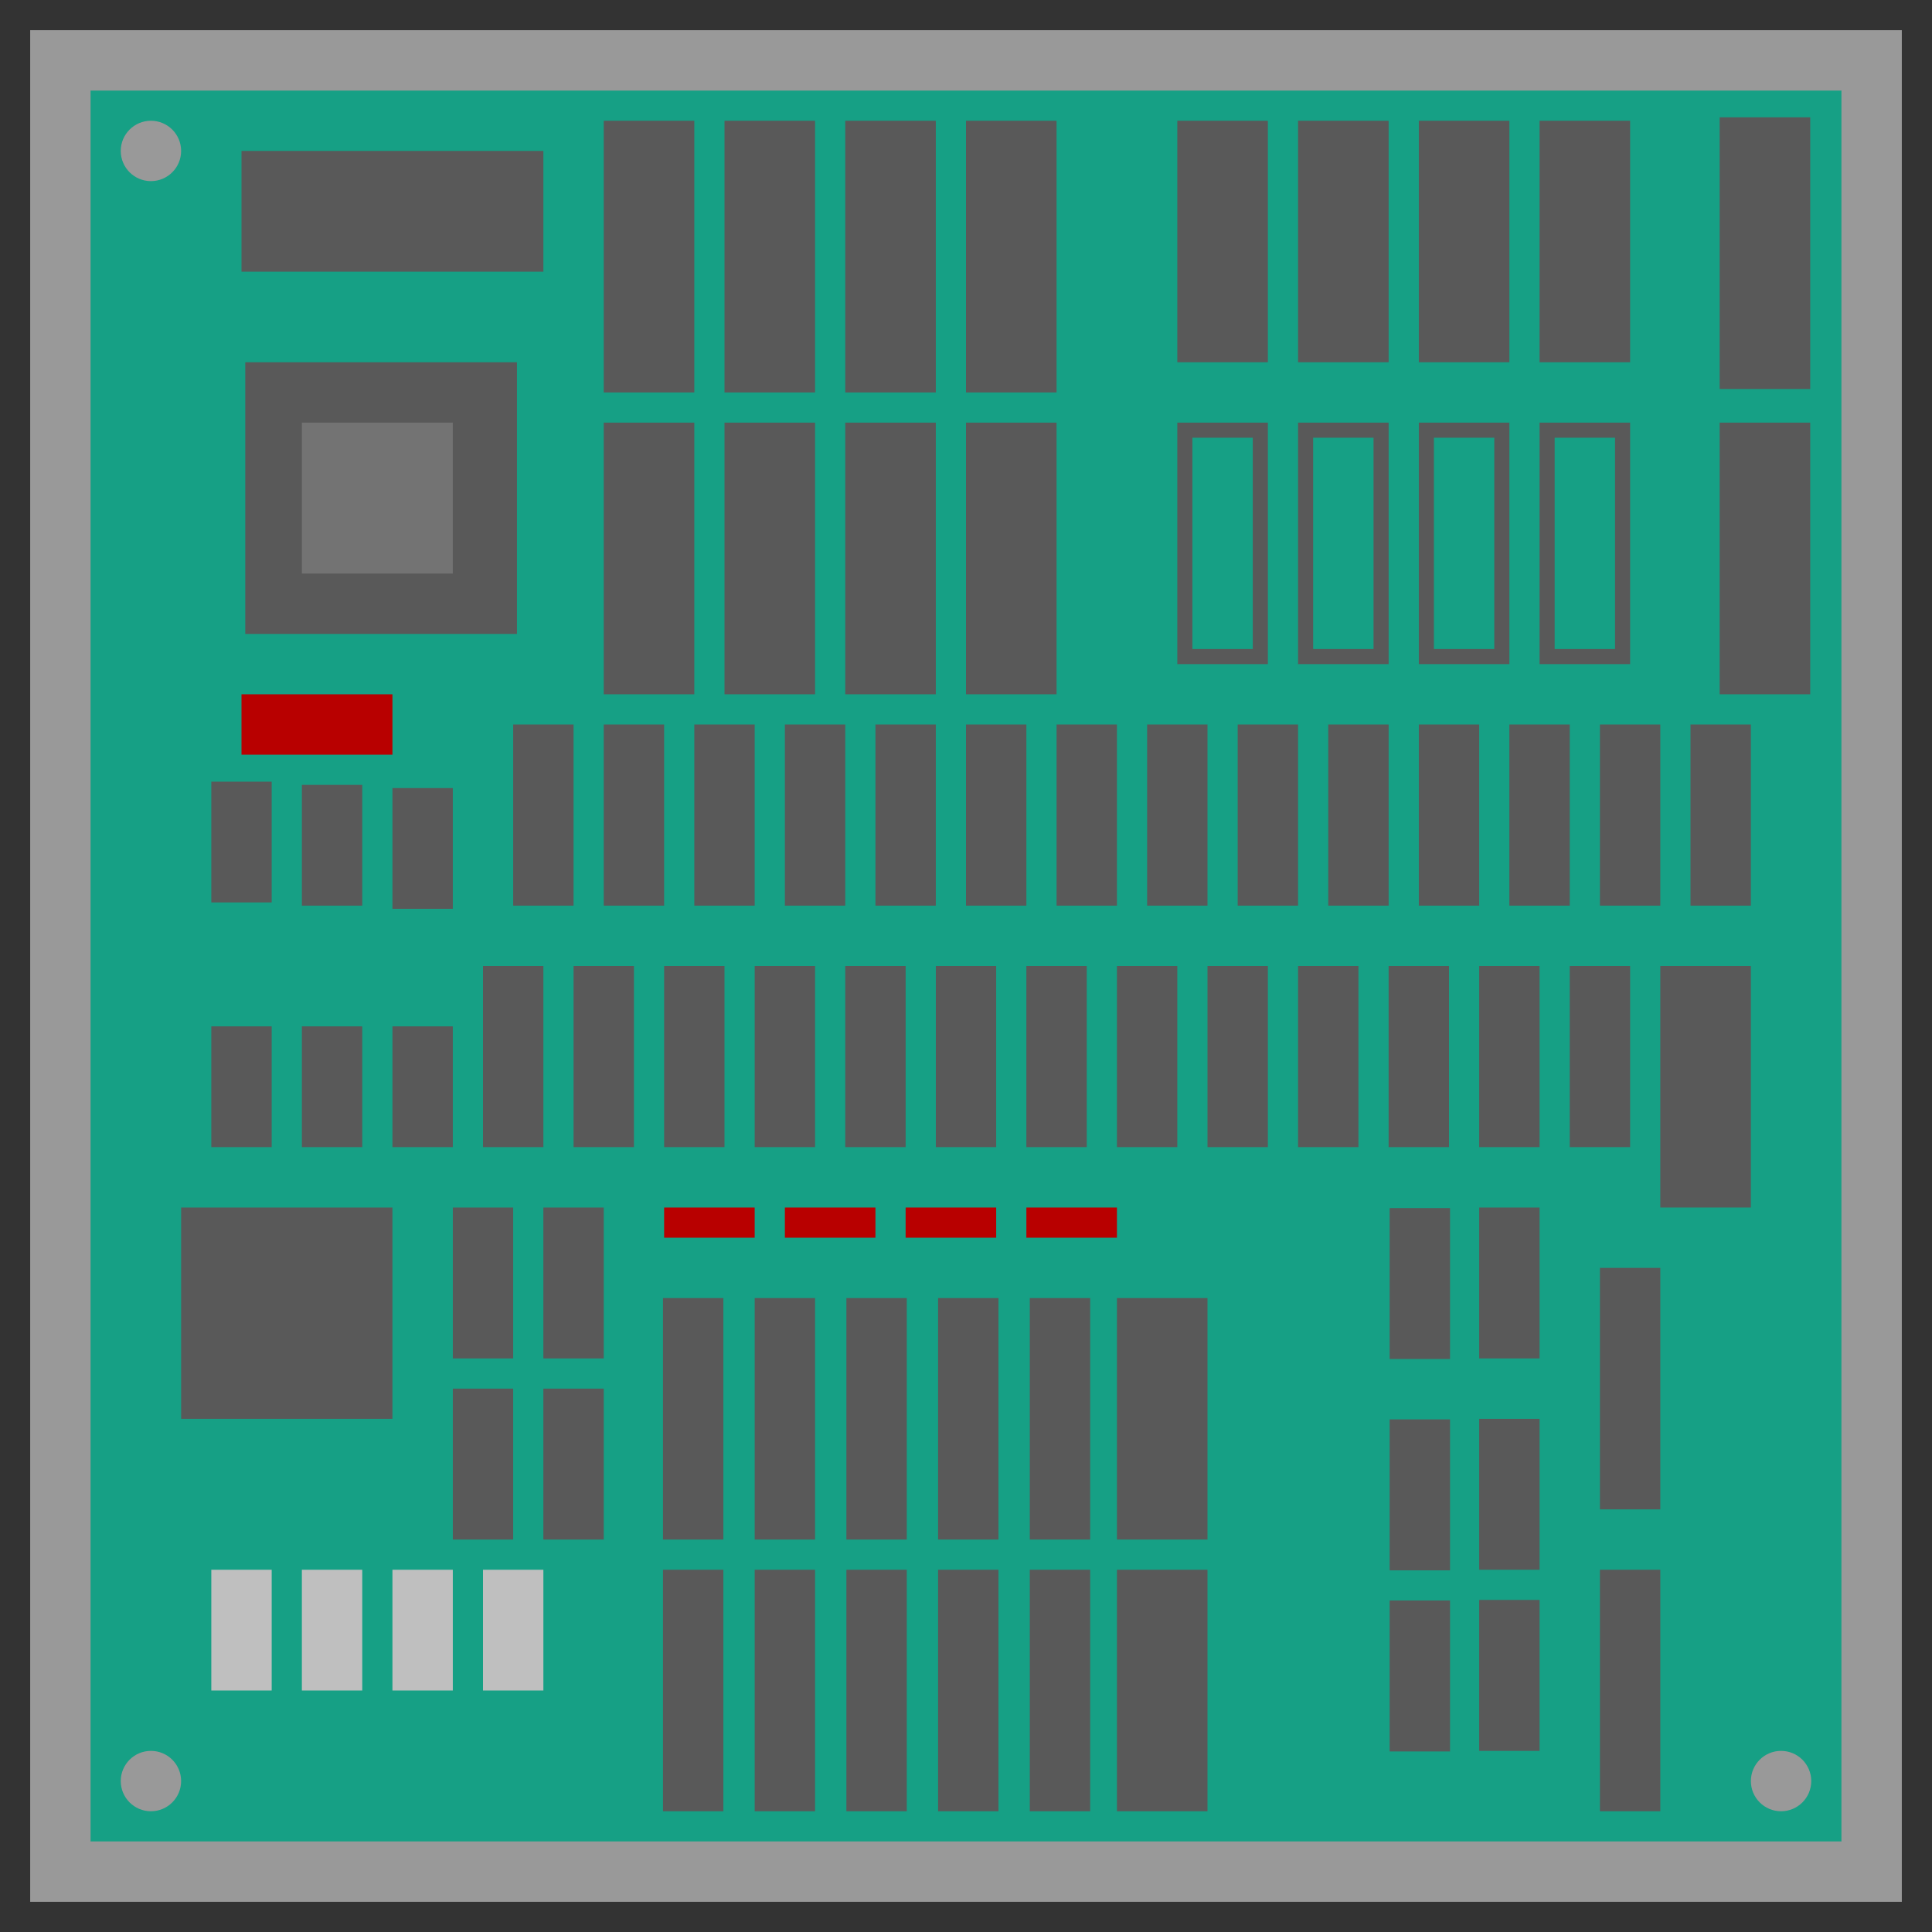 <?xml version="1.0" encoding="UTF-8" standalone="no"?>
<svg
   xmlns:dc="http://purl.org/dc/elements/1.1/"
   xmlns:cc="http://creativecommons.org/ns#"
   xmlns:rdf="http://www.w3.org/1999/02/22-rdf-syntax-ns#"
   xmlns:svg="http://www.w3.org/2000/svg"
   xmlns="http://www.w3.org/2000/svg"
   viewBox="0 0 320 320"
   height="320"
   width="320"
   xml:space="preserve"
   version="1.1"
   id="svg2"><rect x="0" y="0" width="320" height="320" fill="#333333" stroke="none"/><defs
     id="defs6"><clipPath
       id="clipPath16"
       clipPathUnits="userSpaceOnUse"><path
         id="path18"
         d="M 0,256 256,256 256,0 0,0 0,256 Z" /></clipPath><clipPath
       id="clipPath24"
       clipPathUnits="userSpaceOnUse"><path
         id="path26"
         d="M 4,252 252,252 252,4 4,4 4,252 Z" /></clipPath></defs><g
     transform="matrix(1.25,0,0,-1.25,0,320)"
     id="g10"><g
       id="g12"><g
         clip-path="url(#clipPath16)"
         id="g14"><g
           id="g20"><g
             id="g22" /><g
             id="g28"><g
               style="opacity:0.5"
               id="g30"
               clip-path="url(#clipPath24)"><g
                 id="g32"
                 transform="translate(252,252)"><path
                   id="path34"
                   style="fill:#ffffff;fill-opacity:1;fill-rule:nonzero;stroke:none"
                   d="m 0,0 -8,0 -232,0 -8,0 0,-8 0,-232 0,-8 8,0 232,0 8,0 0,8 0,232 0,8 z" /></g></g></g></g><g
           transform="translate(236,16)"
           id="g36"><path
             id="path38"
             style="fill:#16a085;fill-opacity:1;fill-rule:nonzero;stroke:none"
             d="M 0,0 C -2.209,0 -4,1.791 -4,4 -4,6.209 -2.209,8 0,8 2.209,8 4,6.209 4,4 4,1.791 2.209,0 0,0 m -216,216 c -2.209,0 -4,1.791 -4,4 0,2.209 1.791,4 4,4 2.209,0 4,-1.791 4,-4 0,-2.209 -1.791,-4 -4,-4 m 0,-216 c -2.209,0 -4,1.791 -4,4 0,2.209 1.791,4 4,4 2.209,0 4,-1.791 4,-4 0,-2.209 -1.791,-4 -4,-4 m -8,-4 232,0 0,232 -232,0 0,-232 z" /></g><path
           id="path40"
           style="fill:#b80000;fill-opacity:1;fill-rule:nonzero;stroke:none"
           d="m 100,92 -12,0 0,4 12,0 0,-4 z" /><path
           id="path42"
           style="fill:#b80000;fill-opacity:1;fill-rule:nonzero;stroke:none"
           d="m 116,92 -12,0 0,4 12,0 0,-4 z" /><path
           id="path44"
           style="fill:#b80000;fill-opacity:1;fill-rule:nonzero;stroke:none"
           d="m 132,92 -12,0 0,4 12,0 0,-4 z" /><path
           id="path46"
           style="fill:#b80000;fill-opacity:1;fill-rule:nonzero;stroke:none"
           d="m 148,92 -12,0 0,4 12,0 0,-4 z" /><path
           id="path48"
           style="fill:#b80000;fill-opacity:1;fill-rule:nonzero;stroke:none"
           d="m 52,156 -20,0 0,8 20,0 0,-8 z" /><path
           id="path50"
           style="fill:#595959;fill-opacity:1;fill-rule:nonzero;stroke:none"
           d="m 68.5,172 -36,0 0,36 36,0 0,-36 z" /><path
           id="path52"
           style="fill:#737373;fill-opacity:1;fill-rule:nonzero;stroke:none"
           d="m 60,180 -20,0 0,20 20,0 0,-20 z" /><path
           id="path54"
           style="fill:#595959;fill-opacity:1;fill-rule:nonzero;stroke:none"
           d="m 72,220 -40,0 0,16 40,0 0,-16 z" /><path
           id="path56"
           style="fill:#595959;fill-opacity:1;fill-rule:nonzero;stroke:none"
           d="m 92,204 -12,0 0,36 12,0 0,-36 z" /><path
           id="path58"
           style="fill:#595959;fill-opacity:1;fill-rule:nonzero;stroke:none"
           d="m 168,208 -12,0 0,32 12,0 0,-32 z" /><path
           id="path60"
           style="fill:#595959;fill-opacity:1;fill-rule:nonzero;stroke:none"
           d="m 184,208 -12,0 0,32 12,0 0,-32 z" /><path
           id="path62"
           style="fill:#595959;fill-opacity:1;fill-rule:nonzero;stroke:none"
           d="m 200,208 -12,0 0,32 12,0 0,-32 z" /><path
           id="path64"
           style="fill:#595959;fill-opacity:1;fill-rule:nonzero;stroke:none"
           d="m 216,208 -12,0 0,32 12,0 0,-32 z" /><path
           id="path66"
           style="fill:#595959;fill-opacity:1;fill-rule:nonzero;stroke:none"
           d="m 168,200 -12,0 0,-32 12,0 0,32 z m -2,-30 -8,0 0,28 8,0 0,-28 z" /><path
           id="path68"
           style="fill:#595959;fill-opacity:1;fill-rule:nonzero;stroke:none"
           d="m 184,200 -12,0 0,-32 12,0 0,32 z m -2,-30 -8,0 0,28 8,0 0,-28 z" /><path
           id="path70"
           style="fill:#595959;fill-opacity:1;fill-rule:nonzero;stroke:none"
           d="m 200,200 -12,0 0,-32 12,0 0,32 z m -2,-30 -8,0 0,28 8,0 0,-28 z" /><path
           id="path72"
           style="fill:#595959;fill-opacity:1;fill-rule:nonzero;stroke:none"
           d="m 216,200 -12,0 0,-32 12,0 0,32 z m -2,-30 -8,0 0,28 8,0 0,-28 z" /><path
           id="path74"
           style="fill:#595959;fill-opacity:1;fill-rule:nonzero;stroke:none"
           d="m 239.864,204.457 -12,0 0,36 12,0 0,-36 z" /><path
           id="path76"
           style="fill:#595959;fill-opacity:1;fill-rule:nonzero;stroke:none"
           d="m 239.864,164 -12,0 0,36 12,0 0,-36 z" /><path
           id="path78"
           style="fill:#595959;fill-opacity:1;fill-rule:nonzero;stroke:none"
           d="m 92,164 -12,0 0,36 12,0 0,-36 z" /><path
           id="path80"
           style="fill:#595959;fill-opacity:1;fill-rule:nonzero;stroke:none"
           d="m 108,204 -12,0 0,36 12,0 0,-36 z" /><path
           id="path82"
           style="fill:#595959;fill-opacity:1;fill-rule:nonzero;stroke:none"
           d="m 108,164 -12,0 0,36 12,0 0,-36 z" /><path
           id="path84"
           style="fill:#595959;fill-opacity:1;fill-rule:nonzero;stroke:none"
           d="m 124,204 -12,0 0,36 12,0 0,-36 z" /><path
           id="path86"
           style="fill:#595959;fill-opacity:1;fill-rule:nonzero;stroke:none"
           d="m 124,164 -12,0 0,36 12,0 0,-36 z" /><path
           id="path88"
           style="fill:#595959;fill-opacity:1;fill-rule:nonzero;stroke:none"
           d="m 140,204 -12,0 0,36 12,0 0,-36 z" /><path
           id="path90"
           style="fill:#595959;fill-opacity:1;fill-rule:nonzero;stroke:none"
           d="m 140,164 -12,0 0,36 12,0 0,-36 z" /><path
           id="path92"
           style="fill:#595959;fill-opacity:1;fill-rule:nonzero;stroke:none"
           d="m 76,136 -8,0 0,24 8,0 0,-24 z" /><path
           id="path94"
           style="fill:#595959;fill-opacity:1;fill-rule:nonzero;stroke:none"
           d="m 88,136 -8,0 0,24 8,0 0,-24 z" /><path
           id="path96"
           style="fill:#595959;fill-opacity:1;fill-rule:nonzero;stroke:none"
           d="m 100,136 -8,0 0,24 8,0 0,-24 z" /><path
           id="path98"
           style="fill:#595959;fill-opacity:1;fill-rule:nonzero;stroke:none"
           d="m 112,136 -8,0 0,24 8,0 0,-24 z" /><path
           id="path100"
           style="fill:#595959;fill-opacity:1;fill-rule:nonzero;stroke:none"
           d="m 124,136 -8,0 0,24 8,0 0,-24 z" /><path
           id="path102"
           style="fill:#595959;fill-opacity:1;fill-rule:nonzero;stroke:none"
           d="m 136,136 -8,0 0,24 8,0 0,-24 z" /><path
           id="path104"
           style="fill:#595959;fill-opacity:1;fill-rule:nonzero;stroke:none"
           d="m 148,136 -8,0 0,24 8,0 0,-24 z" /><path
           id="path106"
           style="fill:#595959;fill-opacity:1;fill-rule:nonzero;stroke:none"
           d="m 160,136 -8,0 0,24 8,0 0,-24 z" /><path
           id="path108"
           style="fill:#595959;fill-opacity:1;fill-rule:nonzero;stroke:none"
           d="m 172,136 -8,0 0,24 8,0 0,-24 z" /><path
           id="path110"
           style="fill:#595959;fill-opacity:1;fill-rule:nonzero;stroke:none"
           d="m 184,136 -8,0 0,24 8,0 0,-24 z" /><path
           id="path112"
           style="fill:#595959;fill-opacity:1;fill-rule:nonzero;stroke:none"
           d="m 196,136 -8,0 0,24 8,0 0,-24 z" /><path
           id="path114"
           style="fill:#595959;fill-opacity:1;fill-rule:nonzero;stroke:none"
           d="m 208,136 -8,0 0,24 8,0 0,-24 z" /><path
           id="path116"
           style="fill:#595959;fill-opacity:1;fill-rule:nonzero;stroke:none"
           d="m 220,136 -8,0 0,24 8,0 0,-24 z" /><path
           id="path118"
           style="fill:#595959;fill-opacity:1;fill-rule:nonzero;stroke:none"
           d="m 232,136 -8,0 0,24 8,0 0,-24 z" /><path
           id="path120"
           style="fill:#595959;fill-opacity:1;fill-rule:nonzero;stroke:none"
           d="m 192.137,75.925 -8,0 0,20 8,0 0,-20 z" /><path
           id="path122"
           style="fill:#595959;fill-opacity:1;fill-rule:nonzero;stroke:none"
           d="m 204,76 -8,0 0,20 8,0 0,-20 z" /><path
           id="path124"
           style="fill:#595959;fill-opacity:1;fill-rule:nonzero;stroke:none"
           d="m 192.137,47.925 -8,0 0,20 8,0 0,-20 z" /><path
           id="path126"
           style="fill:#595959;fill-opacity:1;fill-rule:nonzero;stroke:none"
           d="m 204,48 -8,0 0,20 8,0 0,-20 z" /><path
           id="path128"
           style="fill:#595959;fill-opacity:1;fill-rule:nonzero;stroke:none"
           d="m 192.137,23.925 -8,0 0,20 8,0 0,-20 z" /><path
           id="path130"
           style="fill:#595959;fill-opacity:1;fill-rule:nonzero;stroke:none"
           d="m 204,24 -8,0 0,20 8,0 0,-20 z" /><path
           id="path132"
           style="fill:#595959;fill-opacity:1;fill-rule:nonzero;stroke:none"
           d="m 95.849,52 -8,0 0,32 8,0 0,-32 z" /><path
           id="path134"
           style="fill:#595959;fill-opacity:1;fill-rule:nonzero;stroke:none"
           d="m 108,52 -8,0 0,32 8,0 0,-32 z" /><path
           id="path136"
           style="fill:#595959;fill-opacity:1;fill-rule:nonzero;stroke:none"
           d="m 120.151,52 -8,0 0,32 8,0 0,-32 z" /><path
           id="path138"
           style="fill:#595959;fill-opacity:1;fill-rule:nonzero;stroke:none"
           d="m 132.302,52 -8,0 0,32 8,0 0,-32 z" /><path
           id="path140"
           style="fill:#595959;fill-opacity:1;fill-rule:nonzero;stroke:none"
           d="m 144.454,52 -8,0 0,32 8,0 0,-32 z" /><path
           id="path142"
           style="fill:#595959;fill-opacity:1;fill-rule:nonzero;stroke:none"
           d="m 160,52 -12,0 0,32 12,0 0,-32 z" /><path
           id="path144"
           style="fill:#595959;fill-opacity:1;fill-rule:nonzero;stroke:none"
           d="m 95.849,16 -8,0 0,32 8,0 0,-32 z" /><path
           id="path146"
           style="fill:#595959;fill-opacity:1;fill-rule:nonzero;stroke:none"
           d="m 108,16 -8,0 0,32 8,0 0,-32 z" /><path
           id="path148"
           style="fill:#595959;fill-opacity:1;fill-rule:nonzero;stroke:none"
           d="m 120.151,16 -8,0 0,32 8,0 0,-32 z" /><path
           id="path150"
           style="fill:#595959;fill-opacity:1;fill-rule:nonzero;stroke:none"
           d="m 132.302,16 -8,0 0,32 8,0 0,-32 z" /><path
           id="path152"
           style="fill:#595959;fill-opacity:1;fill-rule:nonzero;stroke:none"
           d="m 144.454,16 -8,0 0,32 8,0 0,-32 z" /><path
           id="path154"
           style="fill:#595959;fill-opacity:1;fill-rule:nonzero;stroke:none"
           d="m 160,16 -12,0 0,32 12,0 0,-32 z" /><path
           id="path156"
           style="fill:#595959;fill-opacity:1;fill-rule:nonzero;stroke:none"
           d="m 52,68 -28,0 0,28 28,0 0,-28 z" /><path
           id="path158"
           style="fill:#595959;fill-opacity:1;fill-rule:nonzero;stroke:none"
           d="m 68,76 -8,0 0,20 8,0 0,-20 z" /><path
           id="path160"
           style="fill:#595959;fill-opacity:1;fill-rule:nonzero;stroke:none"
           d="m 80,76 -8,0 0,20 8,0 0,-20 z" /><path
           id="path162"
           style="fill:#595959;fill-opacity:1;fill-rule:nonzero;stroke:none"
           d="m 68,52 -8,0 0,20 8,0 0,-20 z" /><path
           id="path164"
           style="fill:#595959;fill-opacity:1;fill-rule:nonzero;stroke:none"
           d="m 80,52 -8,0 0,20 8,0 0,-20 z" /><path
           id="path166"
           style="fill:#bfbfbf;fill-opacity:1;fill-rule:nonzero;stroke:none"
           d="m 36,32 -8,0 0,16 8,0 0,-16 z" /><path
           id="path168"
           style="fill:#bfbfbf;fill-opacity:1;fill-rule:nonzero;stroke:none"
           d="m 48,32 -8,0 0,16 8,0 0,-16 z" /><path
           id="path170"
           style="fill:#bfbfbf;fill-opacity:1;fill-rule:nonzero;stroke:none"
           d="m 60,32 -8,0 0,16 8,0 0,-16 z" /><path
           id="path172"
           style="fill:#bfbfbf;fill-opacity:1;fill-rule:nonzero;stroke:none"
           d="m 72,32 -8,0 0,16 8,0 0,-16 z" /><path
           id="path174"
           style="fill:#595959;fill-opacity:1;fill-rule:nonzero;stroke:none"
           d="m 232,96 -12,0 0,32 12,0 0,-32 z" /><path
           id="path176"
           style="fill:#595959;fill-opacity:1;fill-rule:nonzero;stroke:none"
           d="m 220,56 -8,0 0,32 8,0 0,-32 z" /><path
           id="path178"
           style="fill:#595959;fill-opacity:1;fill-rule:nonzero;stroke:none"
           d="m 220,16 -8,0 0,32 8,0 0,-32 z" /><path
           id="path180"
           style="fill:#595959;fill-opacity:1;fill-rule:nonzero;stroke:none"
           d="m 60,135.577 -8,0 0,16 8,0 0,-16 z" /><path
           id="path182"
           style="fill:#595959;fill-opacity:1;fill-rule:nonzero;stroke:none"
           d="m 48,136 -8,0 0,16 8,0 0,-16 z" /><path
           id="path184"
           style="fill:#595959;fill-opacity:1;fill-rule:nonzero;stroke:none"
           d="m 36,136.423 -8,0 0,16 8,0 0,-16 z" /><path
           id="path186"
           style="fill:#595959;fill-opacity:1;fill-rule:nonzero;stroke:none"
           d="m 36,104 -8,0 0,16 8,0 0,-16 z" /><path
           id="path188"
           style="fill:#595959;fill-opacity:1;fill-rule:nonzero;stroke:none"
           d="m 48,104 -8,0 0,16 8,0 0,-16 z" /><path
           id="path190"
           style="fill:#595959;fill-opacity:1;fill-rule:nonzero;stroke:none"
           d="m 60,104 -8,0 0,16 8,0 0,-16 z" /><path
           id="path192"
           style="fill:#595959;fill-opacity:1;fill-rule:nonzero;stroke:none"
           d="m 72,104 -8,0 0,24 8,0 0,-24 z" /><path
           id="path194"
           style="fill:#595959;fill-opacity:1;fill-rule:nonzero;stroke:none"
           d="m 84,104 -8,0 0,24 8,0 0,-24 z" /><path
           id="path196"
           style="fill:#595959;fill-opacity:1;fill-rule:nonzero;stroke:none"
           d="m 96,104 -8,0 0,24 8,0 0,-24 z" /><path
           id="path198"
           style="fill:#595959;fill-opacity:1;fill-rule:nonzero;stroke:none"
           d="m 108,104 -8,0 0,24 8,0 0,-24 z" /><path
           id="path200"
           style="fill:#595959;fill-opacity:1;fill-rule:nonzero;stroke:none"
           d="m 120,104 -8,0 0,24 8,0 0,-24 z" /><path
           id="path202"
           style="fill:#595959;fill-opacity:1;fill-rule:nonzero;stroke:none"
           d="m 132,104 -8,0 0,24 8,0 0,-24 z" /><path
           id="path204"
           style="fill:#595959;fill-opacity:1;fill-rule:nonzero;stroke:none"
           d="m 144,104 -8,0 0,24 8,0 0,-24 z" /><path
           id="path206"
           style="fill:#595959;fill-opacity:1;fill-rule:nonzero;stroke:none"
           d="m 156,104 -8,0 0,24 8,0 0,-24 z" /><path
           id="path208"
           style="fill:#595959;fill-opacity:1;fill-rule:nonzero;stroke:none"
           d="m 168,104 -8,0 0,24 8,0 0,-24 z" /><path
           id="path210"
           style="fill:#595959;fill-opacity:1;fill-rule:nonzero;stroke:none"
           d="m 180,104 -8,0 0,24 8,0 0,-24 z" /><path
           id="path212"
           style="fill:#595959;fill-opacity:1;fill-rule:nonzero;stroke:none"
           d="m 192,104 -8,0 0,24 8,0 0,-24 z" /><path
           id="path214"
           style="fill:#595959;fill-opacity:1;fill-rule:nonzero;stroke:none"
           d="m 204,104 -8,0 0,24 8,0 0,-24 z" /><path
           id="path216"
           style="fill:#595959;fill-opacity:1;fill-rule:nonzero;stroke:none"
           d="m 216,104 -8,0 0,24 8,0 0,-24 z" /></g></g></g></svg>